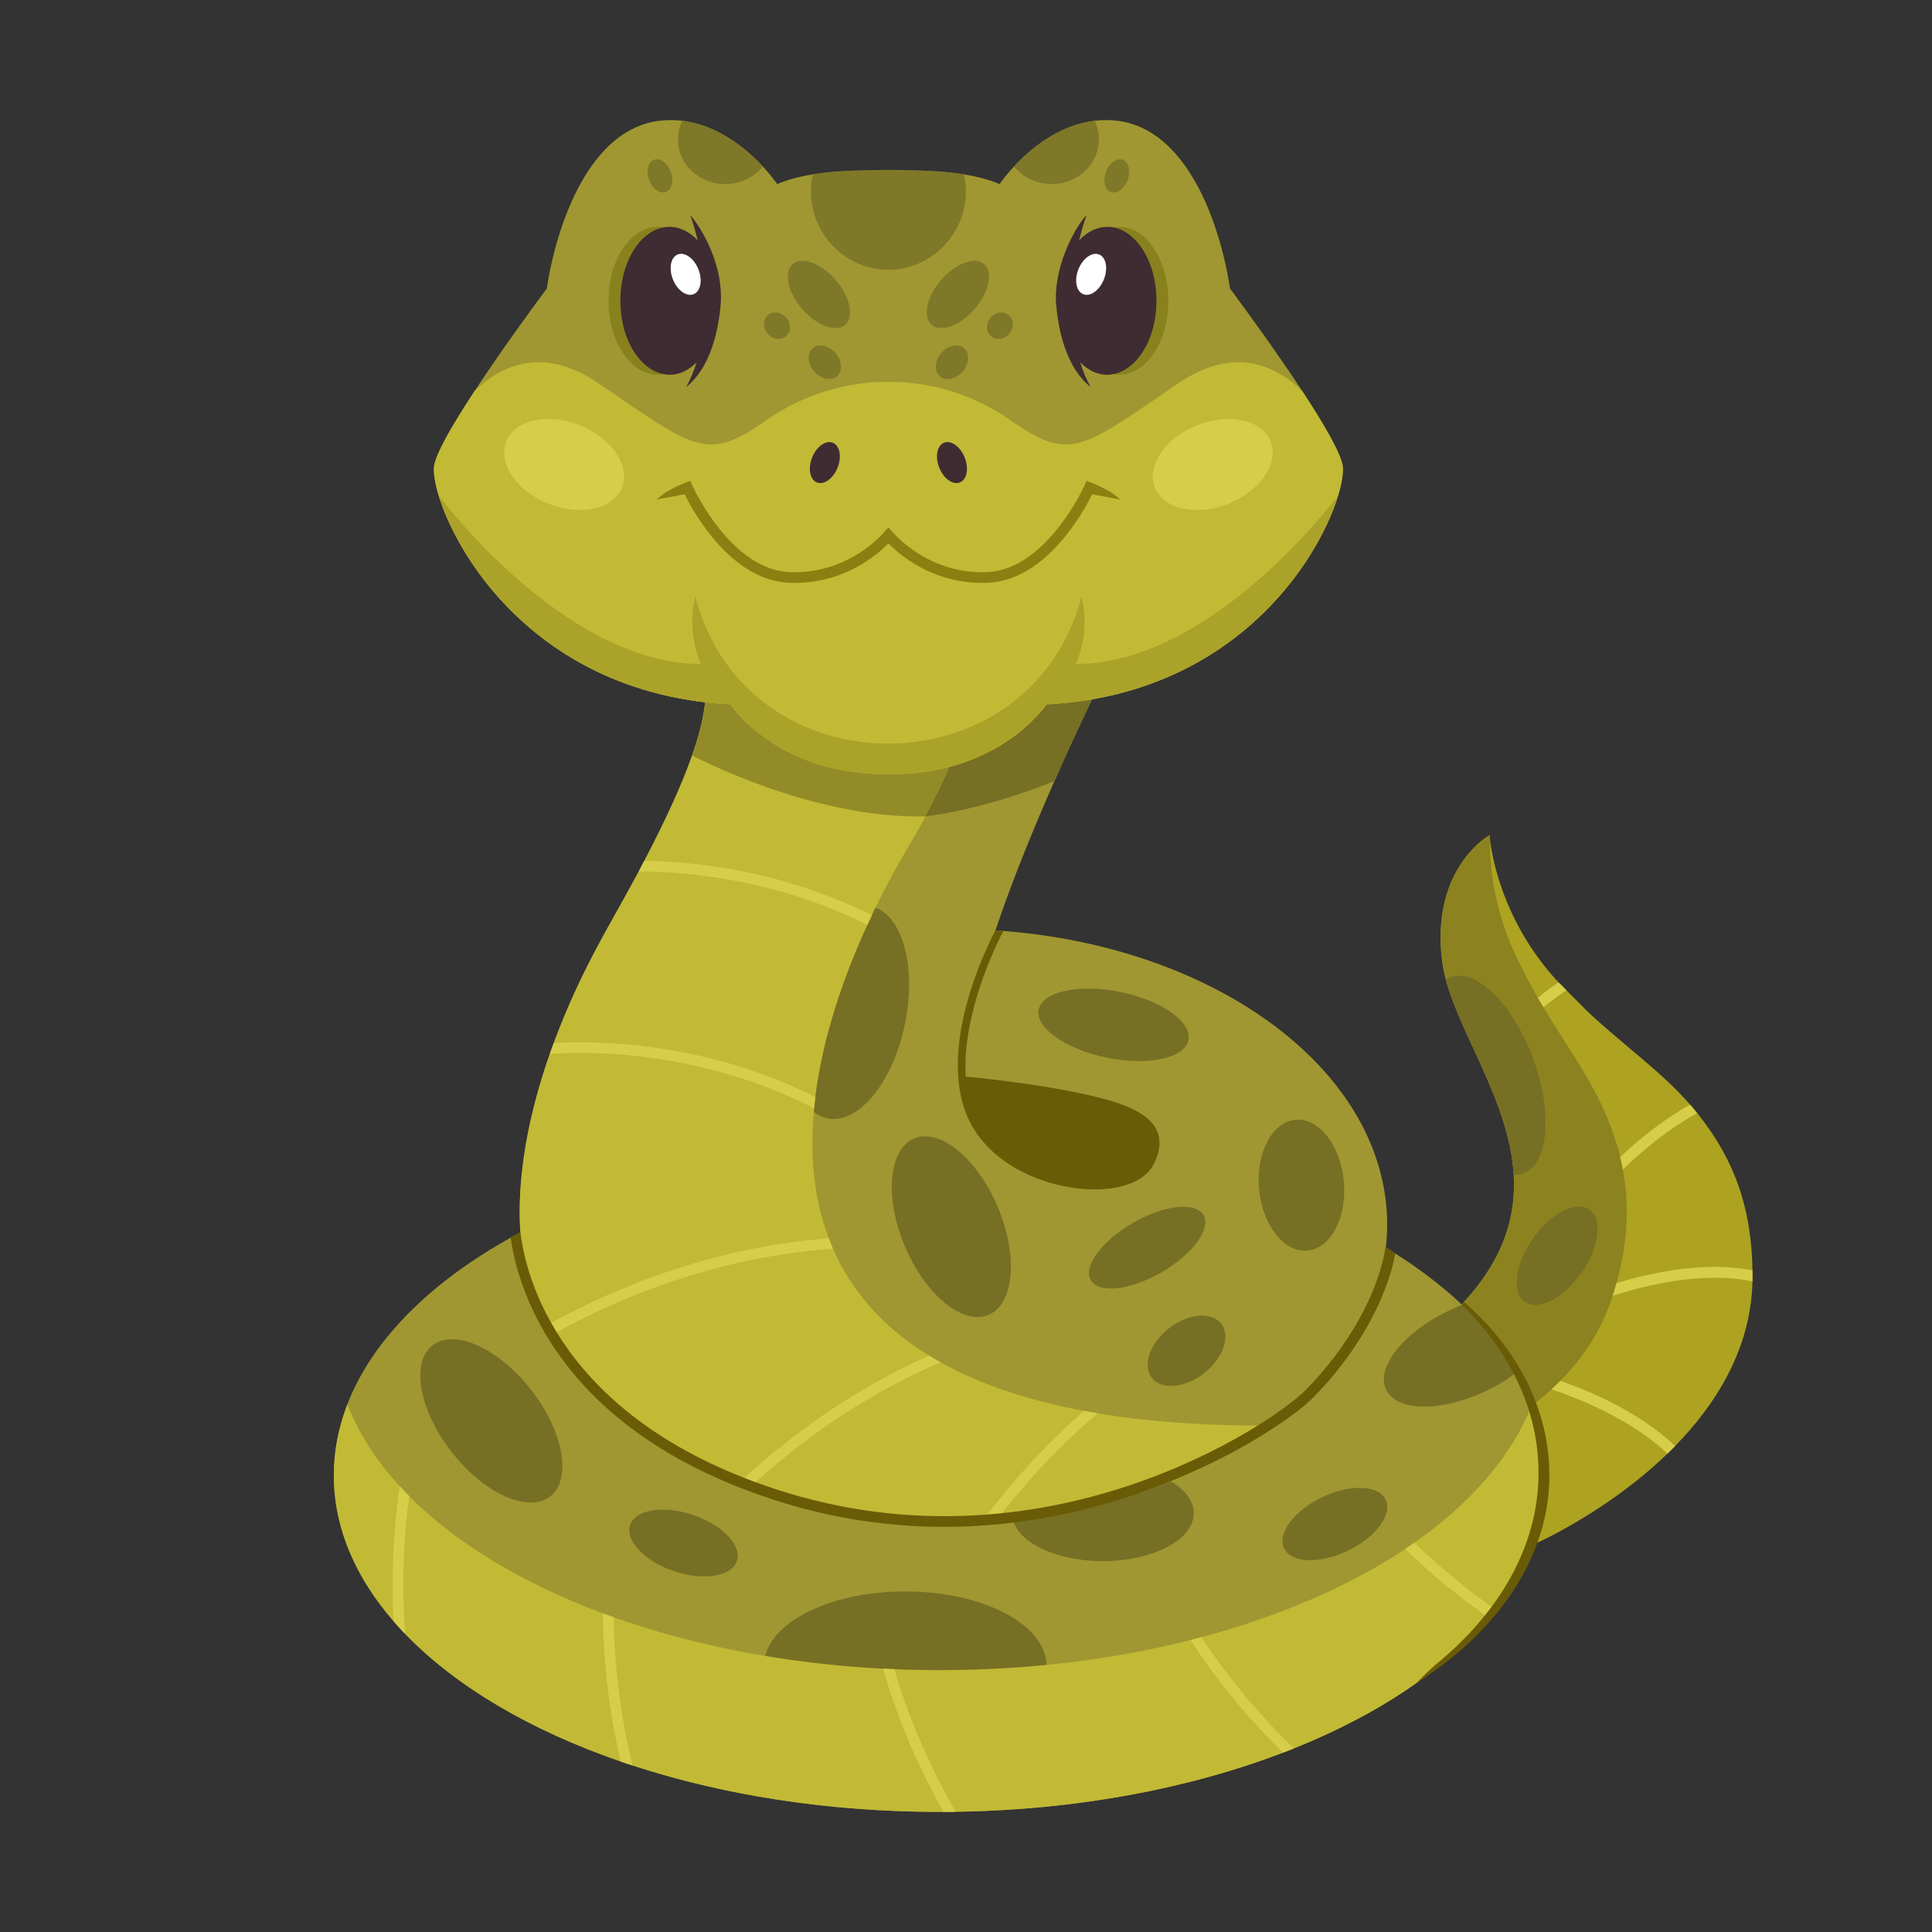 <svg id="Layer_1" height="512" viewBox="0 0 512 512" width="512" xmlns="http://www.w3.org/2000/svg"><rect x="0" y="0" width="512" height="512" fill="#333333" stroke="none"/><g><g><path d="m450.444 295.83c-.208-.283-.435-.548-.68-.831-.002.001-.004.002-.006.003l-1.864-2.251c-7.73-8.889-16.984-15.176-27.061-24.575l-7.809-7.839c-.208-.227-.416-.453-.624-.68-14.091-15.527-16.981-32.49-17.529-37.117-.019-.189-.038-.378-.057-.529-.038-.453-.057-.699-.057-.699s-15.659 8.67-12.58 33.302 37.816 56.46 5.195 91.066l1.039 37.155.189 6.668 17.642 19.872s19.286-8.311 35.663-24.159l2.021-2.002c10.918-11.182 20.079-25.803 20.495-43.615v-2.928c-.282-19.818-6.95-31.793-13.977-40.841z" fill="#ada321"/><path d="m428.381 340.068c-.302 1.096-.642 2.191-1.001 3.325 0 .019-.019.057-.019.076-2.871 8.973-7.82 16.396-13.865 22.478-.756.756-1.511 1.511-2.304 2.229-6.876 6.29-14.866 11.05-22.781 14.658l-1.039-37.155c11.145-11.825 14.432-23.328 13.77-34.341-1.077-19.059-13.921-36.607-17.964-51.738-.453-1.7-.793-3.362-1.001-4.987-3.079-24.632 12.58-33.302 12.58-33.302s.019.246.057.699c.019.151.038.34.057.529-.038 7.726 1.209 18.512 6.517 30.034 2.002 4.326 4.08 8.236 6.158 11.844.491.85.982 1.681 1.473 2.493 6.838 11.447 13.582 20.174 17.832 31.602.944 2.55 1.813 5.213 2.531 8.104v.019c.265 1.058.491 2.153.699 3.287 1.568 8.273 1.662 18.057-1.7 30.146z" fill="#8c8220"/><path d="m409.579 390.972c0 49.263-71.874 89.195-160.559 89.195-88.667 0-160.559-39.932-160.559-89.195 0-24.575 17.888-46.845 46.864-62.977.095-.057.208-.113.302-.17.151-.076.302-.17.453-.246.586-.321 1.19-.661 1.813-.982.019-.019.038-.019.057-.038.019 0 .019-.019.038-.019.114-.057.245-.113.359-.17 28.787-15.244 67.775-24.613 110.673-24.613 46.732 0 88.78 11.088 118.134 28.825.019 0 .057.019.075.038.605.34 1.19.699 1.776 1.077.151.094.302.189.434.283.113.075.208.132.321.208 6.649 4.212 12.58 8.765 17.737 13.619 5.932 5.591 10.805 11.579 14.432 17.888 4.967 8.596 7.65 17.757 7.65 27.277z" fill="#a09732"/><ellipse cx="239.886" cy="441.469" fill="#776f24" rx="37.445" ry="19.727"/><ellipse cx="292.273" cy="401.016" fill="#776f24" rx="24.096" ry="12.695"/><path d="m409.586 390.975c0 12.637-4.741 24.669-13.298 35.569-.548.737-1.152 1.473-1.776 2.21-11.655 13.846-29.543 25.746-51.643 34.605-.944.378-1.908.756-2.871 1.115-24.764 9.482-54.571 15.206-86.74 15.659-1.058.019-2.134.038-3.211.038h-1.02c-29.713 0-57.556-4.496-81.413-12.316-1.058-.34-2.097-.68-3.136-1.058-24.008-8.255-43.804-19.966-57.14-33.85-1.058-1.096-2.078-2.191-3.041-3.325-10.144-11.692-15.829-24.802-15.829-38.648 0-6.46 1.266-12.731 3.608-18.795 2.947 7.65 7.669 14.942 13.884 21.723.812.869 1.644 1.738 2.494 2.607 12.429 12.486 30.091 23.139 51.341 31.054.944.34 1.889.699 2.852 1.039 20.967 7.442 45.259 12.259 71.364 13.619 1.001.038 2.002.094 3.004.132 3.967.17 7.971.246 12.013.246 23.706 0 46.222-2.852 66.472-7.971.963-.246 1.927-.491 2.871-.756 20.929-5.572 39.346-13.6 54.042-23.385.812-.548 1.605-1.096 2.38-1.643 15.074-10.54 25.935-23.026 31.205-36.664 2.341 6.064 3.588 12.335 3.588 18.795z" fill="#c2ba35"/><path d="m367.614 324.56c0 20.552-11.579 39.271-30.544 53.249-20.948 15.451-50.926 25.123-84.19 25.123-57.48 0-105.025-28.636-113.374-66.283 0 0-11.163-33.358 22.422-92.388 11.39-20.042 17.945-33.963 21.496-44.069 6.895-19.702 2.361-25.028-.227-33.17-2.607-8.16 46.184-.094 79.392 6.271 16.887 3.249 29.751 6.045 29.751 6.045s-5.931 11.844-12.901 27.654c-5.308 12.014-11.22 26.369-15.622 39.535 0 0-.019.019-.019.038.699.038 1.398.095 2.097.151 57.234 4.422 101.719 37.591 101.719 77.844z" fill="#a09732"/><ellipse cx="224.948" cy="268.254" fill="#776f24" rx="28.684" ry="15.111" transform="matrix(.2 -.98 .98 .2 -82.845 435.065)"/><path d="m337.07 377.809c-42.522 31.37-102.03 29.088-138.006 16.037-53.334-19.114-59.294-55.997-59.558-57.197 0 0-6.8-20.344 6.196-57.348.34-.963.68-1.927 1.058-2.909 7.218-19.517 14.993-31.308 22.516-45.448.51-.963 1.001-1.889 1.473-2.815 6.158-11.749 10.162-20.797 12.675-27.937 6.895-19.702 2.361-25.028-.227-33.17-2.607-8.16 46.184-.094 79.392 6.271-2.966 10.37-8.368 26.218-17.341 43.068-4.672 8.871-7.8 12.697-14.205 26.181-.397.831-.793 1.7-1.19 2.569-5.931 12.92-11.73 29.052-13.789 45.58-.113 1.001-.227 2.002-.321 3.003-1.134 11.711-.265 23.536 3.891 34.473.34.926.718 1.851 1.114 2.758 4.684 10.748 12.75 20.514 25.463 28.334.963.586 1.965 1.19 3.003 1.757 9.917 5.535 22.44 9.973 38.062 12.883 1.19.227 2.399.434 3.646.642 13.166 2.21 28.447 3.362 46.109 3.268z" fill="#c2ba35"/><path d="m306.507 299.437c-2.739-5.648-12.41-8.085-21.25-9.917-11.825-2.475-26.143-3.91-29.335-4.212-1.039-16.887 8.519-35.852 9.974-38.591-.699-.057-1.398-.113-2.097-.151-1.511 2.833-15.791 30.544-7.291 49.66 5.629 12.656 20.929 18.7 32.754 18.965.283.019.567.019.831.019 7.745 0 13.563-2.493 15.678-6.725 1.737-3.437 1.964-6.478.736-9.048z" fill="#6a5b06"/><path d="m262.589 173.295c-1.538 5.379 3.008 13.84 0 21.543-2.791 7.146-13.023 13.416-17.341 21.525-30.393.661-61.825-16.169-61.825-16.169 6.895-19.702 2.361-25.028-.227-33.17-2.605-8.161 46.186-.095 79.393 6.271z" fill="#938b28"/><path d="m279.447 207.002c6.97-15.81 12.901-27.654 12.901-27.654s-12.863-2.796-29.751-6.045c-2.966 10.37-8.368 26.218-17.34 43.068 10.106-1.379 21.478-4.307 34.19-9.369z" fill="#776f24"/><path d="m249.216 361.017c-22.346 9.634-39.441 22.969-50.151 32.83-1.001-.359-1.984-.718-2.947-1.115 10.54-9.86 27.635-23.479 50.095-33.472.962.586 1.964 1.19 3.003 1.757z" fill="#d6ce49"/><path d="m231.044 242.543c-.397.831-.793 1.7-1.19 2.569-23.725-11.844-46.732-14.11-60.578-14.167.51-.963 1.001-1.889 1.473-2.815 14.3.208 36.967 2.796 60.295 14.413z" fill="#d6ce49"/><path d="m216.065 290.692c-.113 1.001-.227 2.002-.321 3.003-29.902-15.244-58.897-15.149-70.042-14.394.34-.963.68-1.927 1.058-2.909 12.146-.661 40.234-.226 69.305 14.3z" fill="#d6ce49"/><path d="m220.749 330.926c-34.851 2.418-62.58 16.056-74.443 22.856-.491-.831-.944-1.662-1.379-2.493 12.032-6.876 39.818-20.495 74.707-23.12.341.925.719 1.85 1.115 2.757z" fill="#d6ce49"/><path d="m290.923 374.542c-11.107 9.369-19.909 19.305-26.558 27.994-1.228.094-2.474.17-3.721.208 6.574-8.802 15.414-19.059 26.634-28.844 1.19.226 2.399.434 3.645.642z" fill="#d6ce49"/><g fill="#776f24"><path d="m264.429 319.883c5.451 12.91 4.356 25.704-2.445 28.575-6.801 2.872-16.734-5.266-22.185-18.176s-4.356-25.704 2.445-28.575c6.801-2.872 16.734 5.266 22.185 18.176z"/><path d="m140.76 368.34c8.61 11.056 10.868 23.697 5.044 28.233-5.825 4.536-17.527-.75-26.137-11.806s-10.868-23.697-5.044-28.233c5.825-4.536 17.527.749 26.137 11.806z"/><ellipse cx="180.883" cy="408.845" rx="7.864" ry="14.926" transform="matrix(.32 -.948 .948 .32 -264.329 449.57)"/><path d="m350.364 396.785c7.435-3.562 14.982-3.274 16.859.643 1.876 3.917-2.629 9.979-10.064 13.541-7.434 3.562-14.982 3.274-16.859-.643-1.876-3.917 2.63-9.98 10.064-13.541z"/><path d="m406.217 328.264c4.733-6.749 11.453-10.199 15.008-7.706 3.556 2.494 2.601 9.987-2.132 16.736s-11.453 10.199-15.009 7.706c-3.554-2.494-2.6-9.986 2.133-16.736z"/><path d="m401.936 363.699c-2.324 1.775-5.006 3.419-7.99 4.855-11.9 5.705-23.819 5.591-26.615-.264-2.814-5.837 4.571-15.206 16.471-20.892 1.246-.586 2.474-1.133 3.702-1.587 5.932 5.591 10.805 11.579 14.432 17.888z"/><path d="m307.787 337.195c-8.251 4.764-16.634 5.69-18.725 2.069s2.903-10.419 11.154-15.182c8.251-4.764 16.635-5.69 18.725-2.069 2.091 3.621-2.903 10.418-11.154 15.182z"/><path d="m319.085 363.931c-5.081 3.957-11.279 4.496-13.843 1.203s-.524-9.17 4.557-13.127 11.279-4.496 13.843-1.203.524 9.17-4.557 13.127z"/><ellipse cx="344.721" cy="314.207" rx="11.278" ry="17.404" transform="matrix(.996 -.091 .091 .996 -27.035 32.505)"/><ellipse cx="295.013" cy="271.586" rx="8.883" ry="20.244" transform="matrix(.2 -.98 .98 .2 -30.043 506.384)"/></g><path d="m107.338 432.947c-1.058-1.096-2.078-2.191-3.041-3.325-.529-10.521-.284-22.705 1.662-35.72.812.869 1.644 1.738 2.494 2.607-1.833 13.45-1.852 25.917-1.115 36.438z" fill="#d6ce49"/><path d="m167.614 467.855c-1.058-.34-2.097-.68-3.136-1.058-2.625-11.315-4.609-24.669-4.684-39.233.944.34 1.889.699 2.852 1.039.151 14.658 2.266 28.031 4.968 39.252z" fill="#d6ce49"/><path d="m253.258 480.133c-1.058.019-2.134.038-3.211.038-5.931-10.484-11.825-23.291-16.037-37.949 1.001.038 2.002.094 3.004.132 4.306 14.677 10.313 27.446 16.244 37.779z" fill="#d6ce49"/><path d="m342.869 463.359c-.944.378-1.908.756-2.871 1.115-8.047-7.915-16.717-17.869-24.499-29.845.963-.246 1.927-.491 2.871-.756 7.839 11.9 16.528 21.723 24.499 29.486z" fill="#d6ce49"/><path d="m396.288 426.544c-.548.737-1.152 1.473-1.776 2.21-7.027-4.949-14.62-10.994-22.1-18.266.812-.548 1.605-1.096 2.38-1.643 7.291 7.045 14.658 12.92 21.496 17.699z" fill="#d6ce49"/><path d="m449.764 294.999c-8.028 4.382-15.036 10.427-19.682 14.923-.208-1.133-.434-2.229-.699-3.287v-.019c4.628-4.364 11.088-9.766 18.512-13.865.66.736 1.283 1.473 1.869 2.248z" fill="#d6ce49"/><path d="m415.106 262.427c-2.116 1.454-4.217 2.991-6.087 4.483-.491-.812-.982-1.643-1.473-2.493 1.7-1.379 3.532-2.758 5.478-4.08.737.675 1.472 1.431 2.082 2.09z" fill="#d6ce49"/><path d="m464.441 338.576c0 .34 0 .68-.019 1.02-12.977-2.777-28.202.944-37.042 3.797.359-1.133.699-2.229 1.001-3.325 9.142-2.814 23.385-5.931 36.041-3.4.019.624.019 1.266.019 1.908z" fill="#d6ce49"/><path d="m443.927 383.212c-.68.68-1.341 1.36-2.021 2.002-9.577-9.029-23.347-14.545-30.714-17.038.793-.718 1.549-1.473 2.304-2.229 7.877 2.72 21.005 8.273 30.431 17.265z" fill="#d6ce49"/><path d="m403.674 310.941c-.812.302-1.643.416-2.531.397-1.077-19.059-13.921-36.607-17.964-51.738.397-.264.812-.472 1.247-.642 6.743-2.493 16.509 7.121 21.817 21.477 5.326 14.356 4.155 28.013-2.569 30.506z" fill="#776f24"/><path d="m387.987 345.014-.641.694c14.683 14.354 21.562 31.538 20.217 48.862-1.326 17.096-10.917 33.295-26.846 46.368-1.836 1.506-5.36 5.07-5.36 5.07 20.437-12.823 33.519-31.218 35.078-50.943 1.424-18.002-6.437-36.061-22.448-50.051z" fill="#6a5b06"/></g><g><path d="m115.083 123.282c1.681-9.237 29.807-46.789 29.807-46.789 2.72-17.643 11.541-42.407 30.015-44.503 2.04-.227 4.023-.208 5.893.019 9.596 1.152 17.095 7.537 21.345 12.089 2.456 2.645 3.816 4.685 3.816 4.685 2.852-1.209 6.139-2.04 9.463-2.569 9.635-1.584 19.529-.835 20.014-.797.485-.038 10.379-.787 20.014.797 3.325.529 6.611 1.36 9.464 2.569 0 0 1.36-2.04 3.816-4.685 4.25-4.552 11.749-10.937 21.345-12.089 1.87-.227 3.853-.246 5.893-.019 18.474 2.097 27.295 26.86 30.015 44.503 0 0 28.126 37.552 29.807 46.789s-18.474 60.238-78.485 63.393c0 0-12.442 18.847-41.823 18.473v.001c-.016 0-.03 0-.046 0s-.031.001-.046 0v-.001c-29.381.374-41.823-18.473-41.823-18.473-60.01-3.155-80.165-54.156-78.484-63.393z" fill="#a09732"/><path d="m115.083 123.282c.652-3.581 5.281-11.419 10.702-19.673 6.806-6.604 17.924-12.17 32.741-2.078 25.885 17.63 28.684 20.988 44.635 9.795 15.709-11.024 31.791-10.107 32.276-10.077.485-.03 16.567-.947 32.276 10.077 15.951 11.194 18.75 7.836 44.635-9.795 14.817-10.091 25.935-4.525 32.741 2.078 5.421 8.254 10.051 16.092 10.702 19.673 1.681 9.237-18.474 60.238-78.485 63.393 0 0-12.442 18.848-41.824 18.473v.001c-.015 0-.03 0-.045 0-.016 0-.03.001-.046 0v-.001c-29.381.374-41.824-18.473-41.824-18.473-60.01-3.155-80.165-54.156-78.484-63.393z" fill="#c2ba35"/><g><path d="m305.842 79.703c0-9.869-4.853-18.01-11.159-19.368.628-.141 1.27-.221 1.924-.221 7.187 0 13.013 8.77 13.013 19.589s-5.826 19.589-13.013 19.589c-.659 0-1.306-.075-1.939-.218 6.314-1.348 11.174-9.494 11.174-19.371z" fill="#89811e"/></g><path d="m287.997 56.961c-.941 2.372-1.578 5.056-2.032 6.746 2.12-2.255 4.701-3.592 7.494-3.592 7.187 0 13.013 8.77 13.013 19.589 0 15.399-11.485 25.034-20.198 16.326.695 2.221 1.56 4.408 2.756 6.531-6.277-4.983-8.579-14.481-9.187-22.473-.472-10.164 5.401-20.393 8.154-23.127z" fill="#3f2c32"/><path d="m306.048 129.214c2.293 5.741 11.017 7.653 19.485 4.271s13.474-10.779 11.181-16.52-11.017-7.653-19.485-4.271c-8.468 3.383-13.474 10.779-11.181 16.52z" fill="#d6ce49"/><path d="m268.731 44.098c2.267 2.852 5.893 4.685 9.974 4.685 6.913 0 12.523-5.289 12.523-11.825 0-1.775-.415-3.438-1.152-4.949-9.596 1.152-17.095 7.537-21.345 12.089z" fill="#7f7828"/><path d="m293.09 45.544c-.872 2.355-.286 4.743 1.309 5.333 1.594.59 3.594-.841 4.465-3.197.871-2.355.285-4.743-1.309-5.333s-3.593.841-4.465 3.197z" fill="#7f7828"/><path d="m249.406 74.18c-3.845 4.44-4.973 9.761-2.519 11.886 2.453 2.125 7.559.248 11.404-4.191 3.845-4.44 4.973-9.761 2.519-11.886s-7.56-.249-11.404 4.191z" fill="#7f7828"/><path d="m262.52 84.178c-1.327 1.532-1.299 3.73.063 4.91 1.362 1.179 3.541.893 4.868-.639s1.299-3.73-.063-4.91c-1.362-1.179-3.542-.893-4.868.639z" fill="#7f7828"/><path d="m249.453 93.55c-1.778 2.053-1.953 4.814-.391 6.167s4.27.785 6.048-1.268 1.953-4.814.391-6.167c-1.562-1.352-4.27-.785-6.048 1.268z" fill="#7f7828"/><path d="m248.909 123.936c1.161 2.906 3.612 4.659 5.474 3.916 1.862-.744 2.431-3.703 1.27-6.61-1.161-2.906-3.612-4.659-5.474-3.915-1.862.743-2.43 3.703-1.27 6.609z" fill="#3f2c32"/><path d="m292.54 74.048c-1.161 2.906-3.612 4.659-5.474 3.916-1.862-.744-2.431-3.703-1.27-6.61 1.161-2.906 3.612-4.659 5.474-3.915s2.431 3.703 1.27 6.609z" fill="#fff"/><g><path d="m165.033 79.703c0-9.869 4.853-18.01 11.159-19.368-.628-.141-1.27-.221-1.924-.221-7.187 0-13.013 8.77-13.013 19.589s5.826 19.589 13.013 19.589c.659 0 1.306-.075 1.939-.218-6.314-1.348-11.174-9.494-11.174-19.371z" fill="#89811e"/></g><path d="m182.878 56.961c.941 2.372 1.578 5.056 2.032 6.746-2.12-2.255-4.701-3.592-7.494-3.592-7.187 0-13.013 8.77-13.013 19.589 0 15.399 11.485 25.034 20.198 16.326-.695 2.221-1.56 4.408-2.756 6.531 6.278-4.983 8.579-14.481 9.187-22.473.557-11.981-6.882-21.864-8.154-23.127z" fill="#3f2c32"/><path d="m164.826 129.214c-2.293 5.741-11.017 7.653-19.485 4.271s-13.474-10.779-11.181-16.52 11.017-7.653 19.485-4.271c8.469 3.383 13.474 10.779 11.181 16.52z" fill="#d6ce49"/><path d="m295.484 131.223c-.193-.16-2.009-1.605-6.256-3.304l-1.267-.506-.553 1.247c-.099.222-10.096 22.292-25.77 22.946-15.756.719-25.048-10.551-25.157-10.685l-1.042-1.154-1.06 1.174c-.092.113-9.317 11.354-25.141 10.665-15.673-.654-25.67-22.723-25.769-22.946l-.553-1.247-1.267.506c-4.247 1.699-6.063 3.144-6.256 3.304l-1.418 1.169 7.459-1.409c2.22 4.502 12.186 22.807 27.686 23.454 14.257.594 23.419-7.453 26.32-10.448 2.798 2.888 11.44 10.479 24.816 10.479.495 0 .994-.01 1.502-.031 15.501-.647 25.466-18.952 27.687-23.454l7.459 1.409z" fill="#8b7f11"/><g fill="#7f7828"><path d="m202.144 44.098c-2.267 2.852-5.893 4.685-9.974 4.685-6.913 0-12.524-5.289-12.524-11.825 0-1.775.416-3.438 1.152-4.949 9.597 1.152 17.096 7.537 21.346 12.089z"/><path d="m177.784 45.544c.871 2.355.286 4.743-1.309 5.333-1.594.59-3.593-.841-4.465-3.197s-.286-4.743 1.309-5.333c1.594-.59 3.593.841 4.465 3.197z"/><path d="m214.913 50.766c0-1.568.17-3.098.51-4.552 9.635-1.584 30.394-1.584 40.028 0 .34 1.454.51 2.984.51 4.552 0 11.378-9.15 20.61-20.478 20.754v.005c-.016 0-.031-.003-.046-.003-.016 0-.031.003-.046.003v-.005c-11.328-.144-20.478-9.376-20.478-20.754z"/><path d="m221.469 74.18c3.845 4.44 4.973 9.761 2.519 11.886-2.453 2.125-7.559.248-11.404-4.191-3.845-4.44-4.973-9.761-2.519-11.886 2.453-2.125 7.559-.249 11.404 4.191z"/><path d="m208.355 84.178c1.327 1.532 1.299 3.73-.063 4.91-1.362 1.179-3.541.893-4.868-.639s-1.299-3.73.063-4.91c1.361-1.179 3.541-.893 4.868.639z"/><path d="m221.421 93.55c1.778 2.053 1.953 4.814.391 6.167s-4.27.785-6.048-1.268-1.953-4.814-.391-6.167c1.563-1.352 4.27-.785 6.048 1.268z"/></g><path d="m221.965 123.936c-1.161 2.906-3.612 4.659-5.474 3.916-1.863-.744-2.431-3.703-1.27-6.61 1.161-2.906 3.612-4.659 5.474-3.915 1.862.743 2.431 3.703 1.27 6.609z" fill="#3f2c32"/><path d="m178.335 74.048c1.161 2.906 3.612 4.659 5.474 3.916 1.862-.744 2.431-3.703 1.27-6.61-1.161-2.906-3.612-4.659-5.474-3.915-1.863.744-2.431 3.703-1.27 6.609z" fill="#fff"/><path d="m185.811 175.969s-4.058-7.77-1.539-17.947c13.516 52.279 88.924 51.855 102.331 0 2.519 10.177-1.539 17.947-1.539 17.947 36.285 0 69.125-44.078 69.545-44.644-5.273 17.351-27.619 52.738-77.302 55.35 0 0-12.442 18.848-41.824 18.473v.001c-.015 0-.03 0-.045 0-.016 0-.03.001-.046 0v-.001c-29.381.374-41.824-18.473-41.824-18.473-49.683-2.612-72.03-37.998-77.302-55.35.419.566 33.26 44.644 69.545 44.644z" fill="#aba229"/></g><g><path d="m369.76 332.189c-2.267 12.354-10.408 26.71-21.779 38.213-7.084 7.197-46.222 34.227-97.79 34.227-14.356 0-29.694-2.097-45.561-7.31-57.159-18.757-67.454-56.177-69.305-69.324.095-.057.208-.113.302-.17.151-.076.302-.17.453-.246.586-.321 1.824-1.007 1.843-1.007 1.303 11.201 10.039 49.174 67.594 68.064 71.477 23.423 131.583-17.246 140.461-26.218 11.353-11.485 19.324-25.822 21.175-37.835.019 0 .057.019.075.038.605.34 1.19.699 1.776 1.077.151.094.302.189.434.283.114.076.209.132.322.208z" fill="#6a5b06"/></g></g></svg>